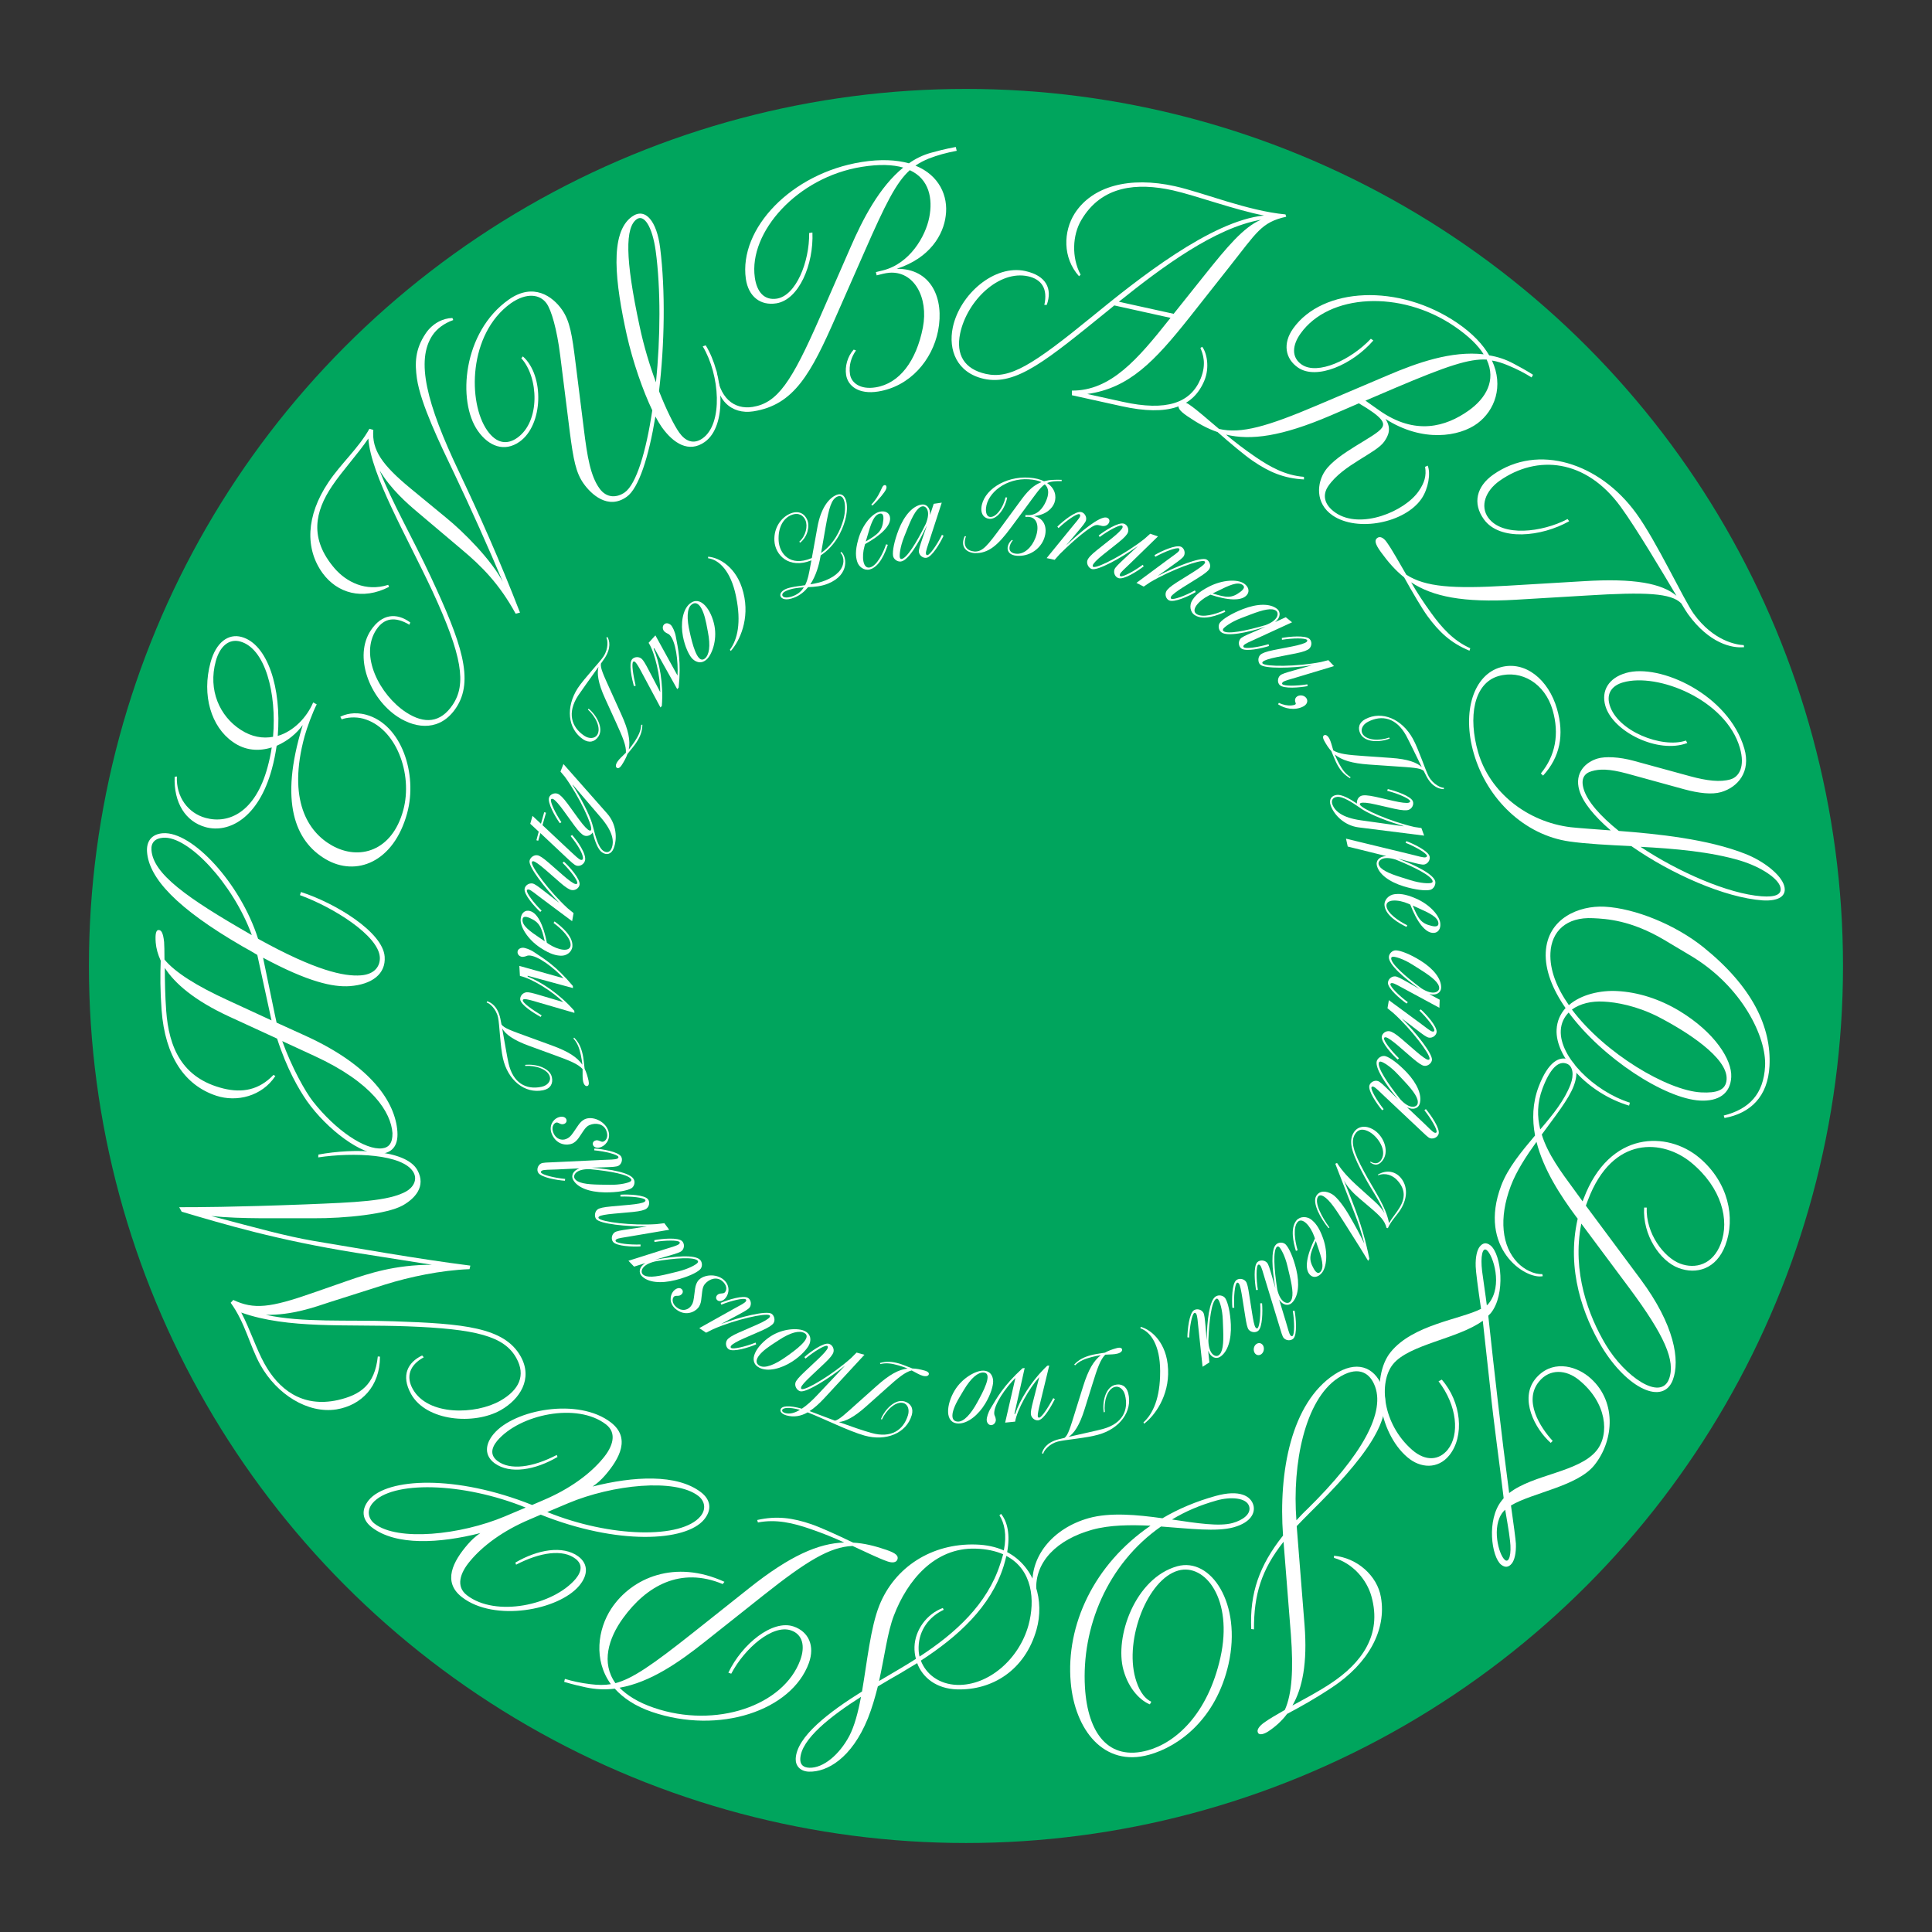 <?xml version="1.0" encoding="utf-8"?>
<!-- Generator: Adobe Illustrator 27.5.0, SVG Export Plug-In . SVG Version: 6.00 Build 0)  -->
<svg version="1.1" id="Layer_5" xmlns="http://www.w3.org/2000/svg" xmlns:xlink="http://www.w3.org/1999/xlink" x="0px" y="0px"
	 viewBox="0 0 2672.5 2672.5" style="enable-background:new 0 0 2672.5 2672.5;" xml:space="preserve">
<rect x="0" y="0" width="2672.5" height="2672.5" fill="#333333" stroke="none"/>
<style type="text/css">
	.st0{fill:#00A55D;}
	.st1{fill:#FFFFFF;}
</style>
<circle class="st0" cx="1336.2" cy="1336.2" r="1213.2"/>
<path class="st1" d="M1134.1,439.1l42.1-96.3c17.3-40,40.3-84.2,73.2-111c-14.2-4.1-32.9-4.9-57.2-1
	c-89.4,14.2-156.8,90.5-148.1,152.9c2.8,20.3,13.2,32.1,30.5,29.4c26.4-4.2,45.2-50.7,44.7-90.8l4.5-0.7c1.9,44.1-18.6,93-49.9,98
	c-21.8,3.5-38.6-9.1-42.2-33.9c-9.8-69.4,62.9-146.1,160.2-161.6c26.4-4.2,48.1-3,65.4,1.8c9.1-6.5,19.7-11.6,30.6-14.6
	c7.3-2,18.6-5.1,34.2-8l1.3,5.3c-14.8,2.8-26.1,5.9-38.8,10.8c-6.7,2.8-12.6,5.8-18.3,9.7c33,13.3,45.6,42.2,41.9,69.4
	c-3.1,25.9-21.6,58.4-67.8,73.3c47.7-0.4,66.1,41,57.2,86c-8,40.1-38.5,76.7-83,83.8c-26.4,4.2-41.7-7.3-44.2-23
	c-1.8-11.5,1.8-25.6,10.5-35l3.2,1.2c-6.2,8.6-10.3,20.2-8.3,33c1.9,12,14.4,21.4,35.4,18c33-5.2,56.3-36.4,65.4-82.7
	c8.1-41.9-12.5-78.7-46.7-75.8c-5.8,0.5-11.9,2.3-17.2,3.6l-1.1-4.5l9.8-2.4c37-9.3,58.9-47,64-73.2c5.2-25.8,0-53.2-26.9-65.4
	c-18.8,16.9-33.9,47.2-62.4,112.2l-39.4,89.5c-35,80-58.2,123-114.6,131.9c-30.1,4.8-55-16-51.2-57.6l0,0
	c3.1,39.3,24.6,55.5,50.2,51.5C1075.6,557.4,1095.1,528.1,1134.1,439.1L1134.1,439.1z"/>
<path class="st1" d="M1318,452.8c9.8-46.1,57.8-87.2,100.2-77.9c28.9,6.4,37.8,24.2,29.8,46.8l-3.4,0.1c5-22.4-3.7-35.4-22.4-39.6
	c-40.3-8.9-84.3,33.5-94,78.8c-6.3,30.2,6.1,49.6,35.4,56.2c33.4,7.4,64.1-11.5,147.6-79.7c62.1-50.8,163.9-132.1,237.3-139.4
	c-39.4-7.4-95.1-27.9-126.1-34.8c-49.3-10.9-98.5-6.9-126.7,41.2c-12.3,20.8-13.6,51.7-0.9,75.5l-2.2,2.1c-23-25.6-21.7-62.1-6-86.8
	c24.2-37.8,75.6-51.7,138.7-37.7c38.7,8.6,100.2,34.1,152.9,39l1,3.2c-34.6,7.7-40.6,21.4-79.2,70.1l-55.2,69.9
	c-47.4,59.6-82.6,97.1-140.8,105.2l48.9,10.8c61.1,13.5,94.1,1.6,108-32.1c8.4-20.8,2.9-34.4-0.4-42.4l2.5-1.6
	c6,7.7,10.9,28.1,2.8,47.2c-15.1,35.5-49,49.4-114.2,35l-68.9-15.2l0.1-6.4c53.8,0.4,91.4-43.9,134.6-98.4l1.8-2.2l-77.8-17.2
	l-7.8,6.4c-85.4,69.1-127.6,105.1-172.8,95.1C1323.7,515.6,1311.4,484.2,1318,452.8L1318,452.8z M1623.5,434.1l43.2-54.1
	c30.2-37.8,53.5-65.9,77.5-76c-63.6,11.1-136.8,65.5-196.5,113.4L1623.5,434.1z"/>
<path class="st1" d="M1645,559.6c11.7,8,24.8,20,41.2,33.7c30.5,7.2,66.9-3.3,136.7-33l96.2-40.9c41.4-17.7,88.7-34.4,133.2-29.3
	c-7.7-12.4-20.7-25.2-40.3-38.6c-74.8-51.1-173.9-45-212.9,9.8c-11.9,16.6-12.7,33.3,1.5,43c22.1,15.1,68.1-6.5,95.7-35.7l3.4,2.4
	c-28.8,33.4-78.5,55-104,37.6c-18.3-12.5-21.4-33.8-6.9-54.2c40.6-57.2,146.1-63,227.4-7.4c21,14.4,35,29.5,43.8,44.6
	c11.4,1.8,23,5.6,33.7,11.4c6.7,3.5,17,9.1,26.9,15.4l-2,3.7c-9.2-5.8-19.6-11.3-32.2-16.5c-7.8-3.3-14.9-5.6-22.6-6.9
	c16.6,35.6,3.7,69.3-20,86.9c-24.8,18.5-76,26.9-127.3-6.1c9.2,13.9,3.3,24-1.6,31.2c-11.3,16.5-57.3,32.1-77.6,61.8
	c-8,11.7-6.3,25.5,10.2,36.8c34.5,23.5,95.5-1.5,115.1-30.1c7.8-11.4,10.8-21,8.7-33.5l3.6-1.6c4.4,10.6,0.9,32-8.5,45.7
	c-22.8,33.4-88.5,46.7-123,23.2c-24.8-17-21.5-45.5-10.4-61.7c17.2-25.2,69.9-46.8,78.6-59.5c4.7-6.9,0.9-14.6-31.9-33.9l-39.4,17
	c-67.8,29-110,34.5-144.3,26.3c11.5,9.8,24.8,20,40.6,30.8c20,13.7,41.2,25.6,67.1,27.6l0.1,3.6c-27.9-1.4-48.2-10.2-70.9-25.7
	c-10.7-7.3-31-24.2-48.6-39.8c-14.4-4.8-27.9-12.5-41.7-21.9c-12.1-8.2-14.1-12.7-11.3-16.8C1634.2,554.7,1639.8,556,1645,559.6
	L1645,559.6z M2031.6,567.9c23.6-16.8,38.4-41.5,24.9-70.5c-24.3-1.4-55.1,8.9-126.3,39.1l-41.4,17.7l19.1,13.5
	C1957.7,602.8,2000.1,590.3,2031.6,567.9L2031.6,567.9z"/>
<path class="st1" d="M2343,849.2c27.2,37.5,59,42.8,69.1,43.2l0.5,2.8c-16.7,1.8-48.2-5.2-77.4-45.4c-2-2.7-5.3-8-9.6-15.2
	c-13.9-14.1-48.3-16-131.2-10.8l-97.4,5.8c-73.3,4.3-115.2-4.4-145-24.1c7.5,13.1,16.6,27.1,27.9,42.7
	c14.2,19.6,30.2,37.9,53.9,48.5l-1.1,3.4c-25.8-10.6-41.9-25.7-58.2-48c-7.6-10.5-20.8-32.9-32.2-53.5
	c-12.2-9.7-22.3-21.4-32.1-34.9c-8.6-11.8-9-16.7-5-19.6s8.9,0.2,12.6,5.3c8.3,11.5,16.6,27.1,27.5,45.6
	c26.3,17,64.4,19.7,140.1,15.2l104.4-6.2c71.5-4.5,109.1,3.2,129.2,20.1c-20.8-34.9-55.5-93.3-77.1-123
	c-48.4-66.5-115.6-72.3-167.3-36.2c-20.2,14.2-27.4,35.4-15.9,51.3c19.4,26.7,74.2,20.4,109.7,1.8l2.2,3
	c-38.4,21.7-96.1,27.6-117.9-2.5c-16.2-22.3-10.1-45.8,12.8-61.9c62.2-43.7,147.2-16.2,197.7,53.3
	C2291.2,748.1,2329.3,830.3,2343,849.2L2343,849.2z"/>
<path class="st1" d="M2220.7,976.5c-6.2-21.2,4.8-38.8,28.5-45.6c46.5-13.5,142,29.7,163.7,104.6c9.3,32.1-8.9,53.4-32.1,60.2
	c-12.8,3.7-30.8,1.6-51.1-3.9l-79.3-21.8c-25-6.7-37.9-6.4-48.7-3.2c-10.4,3-15.2,10.5-11.1,24.5c5,17.2,23.1,37.6,48.6,58.1
	c53.3,4.1,123.2,11.2,175.2,31.8c25.5,10,49.2,28.8,53.6,44c4.1,14-7.2,21.6-29.7,20.3c-52.8-3.8-126.7-36.7-181.7-75.1
	c-32.2-1.5-62.6-3.1-85.7-6.4c-62.1-8.9-113.8-58.3-132.2-121.6c-17-58.5,0.1-109.1,37.1-119.4c34.2-9.5,66.3,17.3,77.9,57.4
	c10.5,36.1,4.2,67-19.2,92.5l-3.1-3c20.3-24.6,25.8-54.8,16.3-87.7c-10.7-36.9-43.2-56.1-74.9-47c-34.5,10-42.2,57-28.1,105.5
	c16,55.3,67.9,96.3,128.2,103.6c12.1,1.3,31.6,2.6,55.2,4.4c-22.6-19.5-38.6-38.8-43.5-55.6c-7.1-24.4,9.1-39.1,25.5-43.9
	c10.4-3,29.3-2.4,50.1,3.3l77.9,21.3c23.1,6.3,41.5,8.4,55.6,4.3c12-3.5,20.5-17.7,13-43.7c-19.3-66.5-113.7-104.4-161.8-90.4
	c-14.8,4.3-23.1,14.9-18.4,31c10.6,36.5,72.8,60.6,105.6,49.4l1.9,3.4C2293.5,1043.2,2231.1,1012.2,2220.7,976.5L2220.7,976.5z
	 M2436.5,1239.8c20,1.6,29.2-2.8,26.1-13.2c-3.4-11.6-26.1-27.2-55.2-36.1c-40.5-12.2-90.9-16.7-138.1-19.1
	C2322.2,1206.5,2390.3,1236.2,2436.5,1239.8L2436.5,1239.8z"/>
<path class="st1" d="M2441.6,1474.7c2.1-39.6-31.5-110.3-103.2-152.9l-36.9-22c-45.8-27-79.2-28.8-97.9-29.7
	c-37.1-1.9-57.4,18.3-58.9,47.9c-1.2,23.8,8.8,48.5,25.5,72.4c17.1-15,44.1-20.7,66.6-19.5c29.2,1.5,58.8,11,86.3,27.5
	c49,29.7,73,67.7,71.7,91.5c-1.2,23.3-18.1,33.8-43.1,32.5c-48.4-2.5-134.9-58.4-181.8-121.8c-6.2,6.4-10.4,14.5-10.9,24.9
	c-1.9,36.3,45.4,83.8,95.6,99.8l-1.1,4.1c-57.6-17.2-102.2-67.6-100.3-105.1c0.6-12.1,5.3-21.9,12.4-29.9
	c-17.9-25.6-28.6-52.5-27.4-77.1c2.4-47.1,46-64.9,81.4-63.1c41.7,2.2,97.8,24.7,137.1,56.4c67.4,54.5,93.8,110.2,91,163.9
	c-2.2,42.5-26.4,65.5-62.2,72l-1.1-3.4C2419.7,1534.2,2439.6,1513.4,2441.6,1474.7L2441.6,1474.7z M2174.4,1396.5
	c45.7,60.9,132.5,112.2,178.8,114.6c21.3,1.1,34.4-2.8,35.2-18.2c1.6-30-55.9-66.4-94.6-86.4c-30.1-15.3-58.3-20.2-75.4-21
	C2201.3,1384.5,2185.7,1388.3,2174.4,1396.5L2174.4,1396.5z"/>
<path class="st1" d="M2324,1747.9c21.1,8,45.4,1.6,56.4-27.7c12.3-32.4,1.1-77.2-40.7-111.8c-38.7-32.1-108.9-39-143.1,51.6
	l-2.9,7.8l75.7,101.8c47,63.3,54.8,112.2,44.6,139.2c-13.4,35.5-63.1,12.3-98.3-45.7c-25.1-42.1-49.5-106.2-33.3-177.3l-2.4-3.1
	c-20.7-27.9-44.8-64.3-54.6-103.2c-14.1,19.6-27.8,40.4-35.6,61.1c-16.8,44.5-12.5,83.6,9.7,106.3c9,9.2,22.5,16.1,33.9,15.5
	l0.7,2.9c-24.2,5.1-90.2-38.6-57.5-125.3c9.3-24.6,28-46.9,46.8-69.3c-4.1-22.1-3.6-44.7,4.9-67.3c13.6-35.9,29.4-42.4,41.1-38
	c10.9,4.1,14.8,17.6,7.5,36.8c-7.1,18.7-25.6,41.6-44.2,67.2c8.4,27.3,27.1,52.2,43.9,75.1l12.6,17.3l1.5-3.9
	c35.6-94.1,115.8-93.6,160.1-56.3c39.9,33.8,50.3,82.8,35.8,121.1c-12.4,32.8-39.9,40.7-64.9,31.2c-25.4-9.6-49.7-45.6-47.4-83.5
	h3.6C2276.4,1706.3,2301.8,1739.5,2324,1747.9L2324,1747.9z M2133.8,1505.5c-7.7,20.3-7.6,39.1-3.2,56.8
	c17.4-20.2,33.6-40.4,41.9-62.2c5-13.3,3.4-25.5-5.2-28.7C2155.5,1466.8,2144,1478.5,2133.8,1505.5L2133.8,1505.5z M2221.3,1860.3
	c26.2,43.8,75.7,78.2,87.4,47.3c9.4-25-6.2-60.3-54.7-125.6l-66.6-89.4C2174.2,1759.5,2197.5,1820.5,2221.3,1860.3L2221.3,1860.3z"
	/>
<path class="st1" d="M2197.2,1904c39.3,31.7,36.4,87.8,8.1,122.9c-23.6,29.2-85.9,38-115.2,55.6c3.7,26,6.4,46.5,6.8,52.7
	c0.5,13.3-2,23.1-5.7,27.6c-4.2,5.2-9.1,6-14.7,1.6c-13.3-10.8-20.6-62.2,0.9-88.8l2.6-3.2c-5.7-48.1-13.8-103.9-18.6-151.8
	c-3-28.2-6.9-61.9-10.3-93.6c-34.1,25-101.9,32.5-124.2,60.1c-20.2,25-14.6,82.6,26.6,118.6c18.6,16.1,37.2,14.4,49.2-0.5
	c16.5-20.5,13.1-60.8-12.8-94.5l4.5-2.3c27,30.9,31.8,78.2,10.3,104.8c-15.5,19.2-39.9,18.2-58.2,2.3
	c-39.9-34.3-50.4-111-22.9-145.1c30.9-38.3,96.7-45.3,125.1-59.9c-4.2-28.6-7.3-52.1-7.4-58.6c-0.5-13.3,2-23.1,5.7-27.6
	c4.2-5.2,9.1-6,14.7-1.6c15.3,12.3,21.2,68.1,0.5,93.7l-3.5,3.6c4.1,38.7,9.2,83.6,13.5,120.8c4.6,40.2,10.2,85,15.4,124.5
	c33.4-26.1,96.7-28.7,121-58.9c18.1-22.4,14.3-66.2-24.7-97.7c-17.5-14.2-40.3-15.9-55.2,2.6c-21.5,26.6,1.7,63,19.1,81.9l-2.7,2.7
	c-21.9-19.3-43.6-60.9-21.3-88.5C2145.7,1880.7,2178,1888.6,2197.2,1904L2197.2,1904z M2050.2,1758.5c1.8,14.3,4.6,31.6,6.5,47.1
	c1.1-0.7,1.9-1.7,2.7-2.7c19.7-24.4,6-66.5-2.8-73.6C2050.7,1724.7,2047.7,1737.7,2050.2,1758.5L2050.2,1758.5z M2078.9,2091.7
	c-16,19.8-5.9,59.1,2.9,66.2c5.9,4.7,9.2-8.7,7-26.6c-1.6-14.7-4.6-29.5-6.7-42.9C2080.7,2089.5,2079.7,2090.8,2078.9,2091.7
	L2078.9,2091.7z"/>
<path class="st1" d="M1910.2,2209.3c8,45.3-17.1,91.4-67.5,124.8c-23.7,15.7-43.4,26.7-62.3,36.7c-7.4,9.9-16.3,17.8-26,24.2
	c-4.9,3.2-11.7,5.8-14,2.3c-2.8-4.2,1.7-9.6,7.7-14.1c7.4-5.4,17.6-11.2,29.2-17.9c9.9-22.1,12-56,8.4-103.7l-10.2-128.9
	c-30.8,38.9-41.1,73.3-40.9,121.2l-3.8-0.5c-2.3-49.6,11.3-88.1,44-129.3c-6.4-88.3,11.3-183.2,70.8-222.6
	c30.3-20.1,55-11.4,66.3,16.2c18.2,44-23.1,98.9-101.5,176.3c-6,6-11.4,11.5-16.7,17.1l10.9,137.4c4,51.4-2.8,86.5-16.8,110.7
	c16.9-9.2,36.2-19.4,53.2-30.7c42.1-27.9,71.1-66.6,56.1-120.2c-6.4-23.3-25.9-45.9-51.8-53.3v-3
	C1877.3,2155,1905.1,2179.6,1910.2,2209.3L1910.2,2209.3z M1850.7,1906.3c-45.6,30.2-63.4,118.1-57.4,196.7
	c4.7-5.1,9.6-10.4,15.2-15.6c74.9-73.6,109.9-134.9,92.1-173.1C1893.1,1897.7,1876.8,1889,1850.7,1906.3L1850.7,1906.3z"/>
<path class="st1" d="M1554.1,2310.3c-12.8-45.8,16.1-127.5,74.3-143.7c46.6-13,89.8,51.7,71,135.3c-17.3,76.3-68.8,114-109.8,125.4
	c-63.1,17.6-102.9-35-108.5-100.2c-6.9-79.1,32.1-163.2,110.4-216.6c-28.1-1.3-56.2-1.2-80.8,5.6c-47.8,13.3-79.6,43.8-77.2,83.9
	l-4.8,0c-6-46.4,28-86.2,77.4-100c29.3-8.2,66.7-4.7,101.9,0.2c21.9-13,46.4-23.3,73.3-30.8c33.8-9.4,49,0.2,52.5,12.7
	c2.8,10.1-2.9,23.8-27.4,30.6c-23.3,6.5-61,1.8-100.4-1.1c-74.4,51.9-110.1,139.8-105.2,222.5c3.9,63.9,32.8,102.2,87.1,87.1
	c38.6-10.8,82.7-49.9,100.3-128.4c17.9-80.4-21.2-130.6-58.2-120.3c-42.6,11.9-74.5,94.8-59.5,148.7c3.9,14.1,10.7,27.4,22.1,32.8
	l-2,3.6C1579,2353.2,1561.8,2338,1554.1,2310.3L1554.1,2310.3z M1683.2,2075.5c-22.9,6.4-43.4,15.1-62,26.4
	c34.4,5.2,65.6,9.9,83.7,4.9c14.9-4.1,25.9-12.8,23.1-22.9C1724.5,2071.3,1701.7,2070.3,1683.2,2075.5L1683.2,2075.5z"/>
<path class="st1" d="M1324,2336.9c-28.8-0.8-47.9-16.4-55.3-36.3l-23.8,14.3c-8.9,5.2-19.5,11.1-30.6,17.9
	c-3.8,14.9-8,29.8-13.8,44.3c-22.5,55.3-56.5,74.3-81.5,73.6c-12.1-0.4-18.6-8.1-18.3-17.6c0.9-30.9,47-65.4,91.7-93.3
	c7.1-41.1,11.8-88.6,24-119.1c21.2-52.8,72.2-86,133.2-84.2c15,0.4,27.9,3.3,39,8.2c4.4-22,0.7-38-6.1-48.6l2.2-2
	c8.9,10.7,12.9,28.8,8.5,52.9c39.9,21.2,51.4,68.7,40.7,106.8C1417.9,2310.9,1372,2338.3,1324,2336.9L1324,2336.9z M1107,2433.2
	c-0.2,8.3,4.7,11.8,12.6,12.1c19.2,0.6,41.4-18,55.2-43.9c7.1-13.6,12.2-32.6,16.2-54.2C1149.7,2373.5,1107.8,2405.7,1107,2433.2
	L1107,2433.2z M1270.7,2278.1c-0.1,4.6,0.2,9.2,1.3,13.4c49.8-32.4,93.6-72.4,111.5-127.8c1.8-5,2.8-9.5,4.2-13.7
	c-10.3-4.5-23.2-7.4-38.2-7.8c-56.7-1.7-94.4,44-112.9,92.3c-9,23.1-12.9,56.4-20.6,90.8l26.3-15.5c8.1-4.8,16.6-9.9,24.7-15.1
	c-1.5-5.5-2.2-10.9-2-16.8c0.7-22.9,16.8-45.4,39.2-53.6l1.2,2.5C1285.2,2236.4,1271.3,2254.8,1270.7,2278.1L1270.7,2278.1z
	 M1392.1,2152.3c-1,4.6-2.4,9.1-3.8,14.1c-17.9,56.7-63.4,97.5-114.5,130.7c7,18.6,25.3,32.9,50.4,33.6
	c42.6,1.2,85.4-35.1,98.5-82.7C1432.1,2213.6,1428.3,2171.3,1392.1,2152.3L1392.1,2152.3z"/>
<path class="st1" d="M861.8,2238.4c-20.2,27.9-30.5,61.9-10.5,89.9c23.3-6.1,50.4-24.6,107.9-70.2l76.4-60.7
	c57.7-46,96.9-62.5,132.1-63.7c-13.7-6.4-29.2-12.7-47.3-18.9c-22.9-7.9-46.5-13.7-72-8.8l-1-3.4c27.2-6.1,49.1-3,75.2,5.9
	c12.2,4.2,36.3,15.1,57.5,25.4c15.2,0.8,30.2,4.6,46,10c13.8,4.7,16.9,8.5,15.3,13.2s-7.4,4.9-13.4,2.9
	c-13.4-4.6-29.2-12.7-48.7-21.5c-31.3,1.2-63.7,21-123.1,68.1l-81.9,65c-34.5,27.4-74.7,55.6-117.3,63
	c10.5,10.6,25.7,20.3,47.4,27.7c85.7,29.4,179.6-2.8,202.6-66c7-19.2,3.3-35.5-12.8-41c-25.3-8.7-64,24.4-82.7,59.9l-4-1.4
	c19-39.8,61.1-73.9,90.3-63.9c20.9,7.2,29.6,26.9,21.1,50.5c-23.9,65.9-124.1,99.5-217.3,67.6c-23.3-8-39.7-19.4-51.2-32.1
	c-13.3,1.6-26.4,1.1-40-1.8c-7.4-1.6-18.8-4.2-30-7.6l1-4.1c10.4,3.1,21.9,5.7,35.4,7.3c10.2,1.3,19.4,1.4,28.2,0
	c-24.3-33.5-18.1-75.9,0.5-104.4c28.5-43.2,88.4-68.5,156.6-37.2l-2.4,3.1C941.4,2166.9,894.3,2193.5,861.8,2238.4L861.8,2238.4z"/>
<path class="st1" d="M974,2101.9c-25.5,30.9-120.4,35.5-226-6.7l-15.8,6.8c-36.1,15.3-64.4,36.1-82.2,57.7
	c-13.7,16.3-19.7,34.9-4.2,46.9c39.9,30.9,119.6,14,150.6-22.7c9-11,9-20.5-0.2-27.6c-17.5-13.6-48.8-9.3-82.3,8.1l-1-2.9
	c31-18.2,65.7-24.1,87-8.6c14.1,10.4,13.7,25.9,1.3,40.6c-28.4,33.9-117.3,50.6-162.2,15.8c-27.4-21.2-12.2-49.6,8-73
	c5.2-6,10.8-11.2,17.4-15.6c-56.5,14.3-116.7,17.8-150.1-8c-13.2-10.2-15.2-23.9-4.2-37.6c25.5-30.9,120.4-35.5,226,6.7l15.8-6.8
	c36.1-15.3,64.4-36.1,82.2-57.7c13.7-16.3,19.7-34.9,4.2-46.9c-39.9-30.9-119.6-14-150.6,22.7c-9,11-9,20.5,0.2,27.6
	c17.5,13.6,48.8,9.3,82.3-8.1l1,2.8c-31,18.2-65.7,24.1-87,8.7c-14.1-10.4-13.7-25.9-1.3-40.6c28.4-33.9,117.3-50.6,162.2-15.8
	c27.4,21.2,12.2,49.6-8,73c-5.2,6-10.8,11.2-17.4,15.6c56.5-14.3,116.7-17.8,150.1,8C983.1,2074.6,985.1,2088.3,974,2101.9
	L974,2101.9z M515.2,2079.5c-8.2,10-5.9,21.3,3,28.2c32,24.8,118.9,15.6,179.9-10l29.1-12.3C639.9,2050,541.2,2048,515.2,2079.5
	L515.2,2079.5z M966,2069.3c-32-24.8-118.9-15.6-179.9,10l-29.1,12.3c87.2,35.4,185.9,37.4,212,5.8
	C977.2,2087.6,974.9,2076.2,966,2069.3L966,2069.3z"/>
<path class="st1" d="M251.3,1676.1l-3.4-6.2c20.5,0.1,75.9-0.1,174.9-3.9c68.6-2.8,114.5-4.3,139-17.9c9.8-5.5,15.9-16,10.3-26.2
	c-14.2-25.6-83.4-28.2-131.9-20.9l0.2-3.9c49.3-9.2,120.9-7.4,136.9,21.4c12.8,23-4.1,40-20.5,49.1c-21.2,11.7-78.8,17.9-123.9,17.6
	c-46.5-0.4-98,1.4-140.6-3.1c64.2,16.9,101.1,27.4,141.8,34.5c57.8,9.5,141.5,24.6,216.5,34.1l-1.1,4.9
	c-39.7,1.5-82.9,10.7-116.6,21.2l-76.7,24.4c-21,6.9-51.5,18.1-88.5,17.6c51.5,11.1,111.1,6.6,176.7,8.9c96.4,3.3,153.4,8,176,48.9
	c17,30.7-1.2,58.9-27.7,74c-36.7,20.8-103,15.6-124.1-22.3c-14.4-25.9-4.3-43.9,15.3-53.3l2.3,2.5c-20.1,11.1-24.6,27-15.3,43.8
	c20.8,37.6,87.1,35.7,121.2,16.3c26.1-14.9,35.5-35,22.1-59.1c-16.8-30.3-55.7-40.2-150.8-43.8c-83.8-3.1-165.4,3.9-229.7-19.1
	c11.8,22.1,20.8,50.5,32.2,70.9c19,34.3,51.2,61.3,101.4,50.2c30.9-7.1,51.1-20.7,55.3-60.3l3,0.2c0.1,41.5-26.1,67.4-60.2,73
	c-39.5,6.2-82.5-20.6-105.4-61.8c-14.6-26.3-20.8-58.1-40.9-85.7l3.6-3.9c28.4,13.4,50.9,10.9,109.2-9.5l48.8-17
	c30-10.4,65.6-22.1,116.6-22.2l-105.1-16.6C383.4,1715.4,310.7,1693.7,251.3,1676.1L251.3,1676.1z"/>
<path class="st1" d="M335.2,1309c-90.9-52.7-129.1-94.3-131.8-130.5c-1.1-15,6.6-24.8,21.9-25.9c40.4-3,107.2,69.1,131.7,146
	c79.4,44,118.9,52.4,142.2,50.6c20-1.5,27-13.7,26.2-25.4c-2.2-29.6-63.2-68.2-110.5-85.6l1.4-4.3c47.6,15.3,113.3,55.3,115.8,89.4
	c1.8,24.1-17.7,38.5-48.1,40.8c-23.3,1.7-57.8-5.8-120.1-39.3l16.2,78.3l2.5,11.5l41.1,18.7c90.5,41.5,123.1,91.8,126,131.8
	c1.6,22.1-9.5,29.6-22.4,30.9c-26.2,2.8-74.9-33.4-102.9-73.2c-11.2-16.3-27.5-44-41.1-86.1l-66.7-30.7
	c-47.6-22-74.9-45.6-88.6-67.1c0,17.6,0.4,38.9,1.9,59.3c3.7,50.4,21.5,93.4,79.5,107.6c25.5,6.1,48.7,2.3,68.9-18.9l2.6,1.5
	c-18.4,28.1-53.4,36.6-81.7,27.3c-43.7-14.4-70.9-54.2-75.7-118.7c-2-27.1-1.9-49.2-1.2-68.1c-4-8.9-6.3-17.1-6.9-25
	c-0.9-11.7,0.4-17.2,3.7-17.4c3.8-0.3,6.5,3.3,7.9,16.6c0.3,4.2,0.5,12.9,0.5,24.2c14.7,17.8,44.5,36.5,87,56l61.1,28.2l-1.3-5.8
	l-18.4-84.8C349.6,1317.1,342.6,1313,335.2,1309L335.2,1309z M225.8,1158.8c-11.2,0.8-17.1,6.7-16.3,17.1
	c2.4,32.9,48.4,65.9,137.9,117.1c0.4,0,0.5,0.4,0.9,0.3C322.1,1222,260.3,1156.3,225.8,1158.8L225.8,1158.8z M542.9,1567.4
	c-2.1-28.7-27.3-69.6-107.9-106.7l-44.6-20.6c13.1,36.3,31.9,70.1,42.5,83.5c31.4,40,72.3,67.5,95.6,64.9
	C538.1,1587.4,543.1,1581.2,542.9,1567.4L542.9,1567.4z"/>
<path class="st1" d="M284.4,1131.4c32.2,8.8,68.8-8,85.7-70.1c2.4-8.9,4.5-18.2,5.8-27.4c-17.5,5.6-36.8,4.7-54.1-7.8
	c-29.4-20.6-43.1-64.1-30.5-110c7.5-27.4,24.4-40.1,42.9-35c36.2,9.9,55.4,71.3,50,136.9c22.1-6.5,40.3-25.8,49-46.3l4.9,2.6
	c-5.6,11-13.5,32.2-16.7,43.9c-24.1,88.2,4.5,132.7,37.9,151.4c37.1,20.9,82.9,8.4,98.5-48.8c13.7-50.3-9.9-114.3-55.4-126.7
	c-10.9-3-23.4-1.6-29.7,1l-2-3.6c6.5-3.4,19.3-7.3,35.8-2.8c49.1,13.4,71.4,82.2,56.7,136.2c-18.6,68.1-70.8,88.4-112.9,63.5
	s-64.1-78.9-32.1-183.5l0.5-2c-8.5,12-21.2,22.3-36,28.7c-1.6,10.8-3.7,21.5-6.7,32.4c-18.6,68.1-59.7,88.8-91.5,80.2
	c-28.2-7.7-44.3-34.2-42.9-69.7l3.1-0.4C243.4,1102.4,260.2,1124.8,284.4,1131.4L284.4,1131.4z M377.7,1019.2
	c5.2-60.4-10.8-122.3-45.4-131.8c-15.3-4.2-28.1,6.2-33.8,27.1c-11,40.3,5.5,76.4,34.6,95.1C348.2,1019.4,363.6,1021.9,377.7,1019.2
	L377.7,1019.2z"/>
<path class="st1" d="M550.2,991.6c-39.4-25.9-61.3-83.9-37.1-119.9c15.1-22.5,35.2-24.7,54.4-10.7l-1.2,3.2
	c-19.8-11.8-34.9-9.4-45.6,6.6c-24,35.7,4.6,90.5,40.8,114.4c25.9,16.9,48,14.6,64.7-10.3c19.1-28.4,13.5-67.3-27.9-156.9
	c-35.9-76.8-85.2-160.7-88.8-211.4c-13.7,20.5-35.8,44.3-50.2,65.8c-23.5,35-32.1,72.5,3.8,114.1c15.9,18.2,42.5,32.5,73.9,22.5
	l1.2,2.8c-36.9,19-71.7,8.7-91.9-18.9c-24.3-33.4-23.4-79,8-125.8c17.4-26,41.6-47,56.7-74l5.4,1.6c-2.3,28.1,12.6,48.7,51,80.5
	l49.2,40.5c25.1,20.3,63.4,59.1,78.9,89.1c-17.7-42.5-46.1-105.8-67-149.5c-19.9-41.5-46.7-96.7-51.8-131.8
	c-2.8-20.5-3-39.7,12.1-62.2c9.5-14.2,24.4-21.3,37-21.4l1.2,2.8c-13.2,4.7-22.8,12.3-28.7,21c-23.3,34.6-8.5,94.3,36.6,188.9
	c28.3,59.7,55.7,120.8,84.4,194.8l-6,1.5c-22.6-41.3-47.2-65.9-74.6-88.8l-60.6-51.2c-15.1-12.7-37.3-32.1-53-58.2
	c16.2,42.5,46.2,94.4,70.7,147c42.5,90.9,60.7,143.3,34.9,181.7C609.7,1010.8,577.1,1009.1,550.2,991.6L550.2,991.6z"/>
<path class="st1" d="M807.2,668.8c-10.6-15-14-33-18.9-70.4l-13.4-106.9c-4.5-36.1-12.2-62.3-18.7-71.6c-9.1-13-27.8-15.6-49.7-0.3
	c-58.9,42.5-59.6,137.3-32.5,175.9c13.2,18.8,28,19.6,41.4,10.2c32.4-22.8,29.6-84.1,5.7-110.1l2.2-2.6
	c29.8,26.5,28.4,94.8-4.7,118.1c-20.8,14.6-42.5,6.4-57.6-15.1c-28.8-41-20.8-136.9,42.8-181.6c34.1-24,60.7-4.4,73.6,14
	c11,15.7,14,35.1,18.7,73.1l11.4,91c4.9,40.4,9.5,65.8,21.5,82.8c10.3,14.7,25,13,35.2,5.8c16-11.3,29.6-56.5,38.1-113.5
	c-12.9-27.1-26.8-66.4-35.4-104.7c-15.5-70.7-24.6-140.9,7.5-163.4c18.4-13,34.2,6.6,38.8,43.6c7.4,59.1,6.1,133.5-1.6,198
	c10.4,26.4,20.8,47.1,28,57.3c8.2,11.6,19.5,16.9,32.2,8c28.7-20.2,24-87.8,0.3-127.3l4.1-1.4c24.5,39.9,30.3,111.3-1.4,133.7
	c-21.8,15.4-43.2,2.3-59.6-20.9c-2.6-3.8-5.7-8.8-8.6-14.4c-9.2,55.9-23,99.3-39.7,111.1C840.9,705.8,817.5,683.4,807.2,668.8
	L807.2,668.8z M907,347c-4.8-34.4-16.3-50.8-26.2-43.8c-16,11.3-16.3,53.8,3.9,147.8c5.9,28,14.1,54.9,22.7,77.9
	C913.6,467.4,914.1,399.2,907,347L907,347z"/>
<path class="st1" d="M1114.3,720c-2.9-7.2-9.9-11.6-19.8-7.5c-11,4.5-18.5,17.1-17.4,35.7c1.1,17.2,15.4,36.3,45.2,24l0.7-0.3
	l7.7-42.6c4.8-26.7,15.9-40.4,26.5-44.7c12.6-5.2,18,12.9,11.8,35.3c-4.3,15.4-14.2,35.6-33.8,48.4l-0.3,1.8
	c-2,11.7-6.1,26.2-14,38.2c7.4-1.2,14.9-2.9,21.4-5.6c15.1-6.2,23.9-15.3,24.4-26.2c0.2-4.4-1.3-9.1-4.1-11.8l1-1.3
	c7,4.9,13,31.1-17.9,43.8c-9.4,3.9-18.7,4.6-27.9,5c-4.8,6-10.8,11-18.5,14.2c-12.2,5-18.1,2-19.5-1.4c-1.5-3.6,1.3-7.8,7.8-10.5
	c6.1-2.5,15.9-3.6,26.1-5c4.1-8.2,5.7-18,7.4-27.4l1.3-7c-31.3,12.5-50.2-7.5-51.2-27.2c-0.9-17.9,9.3-32.2,22.3-37.6
	c11.4-4.7,19.7,0.4,23.2,8.9c3.6,8.6,0.6,23.2-9.9,31.5l-1.2-1.4C1115,741.1,1117.4,727.5,1114.3,720L1114.3,720z M1098.3,824
	c6.2-2.6,10.5-6.5,13.6-11.5c-8,0.5-16,1.3-23.9,4.6c-4.1,1.7-6.7,4.3-5.7,6.8C1083.7,827.4,1090.4,827.3,1098.3,824L1098.3,824z
	 M1166.5,719.4c4.8-16.9,2.6-36.9-7.9-32.6c-8.5,3.5-11.7,15.2-16.4,41.5l-6.4,36.6C1153.6,752.5,1162.4,733.8,1166.5,719.4
	L1166.5,719.4z"/>
<path class="st1" d="M1187.2,746.2c5.7-20.5,19-35.6,29.2-38.2c7.6-2,13.2,1.1,14.5,6.4c3.1,12.1-12.8,26.3-34.2,38.2l-0.8,2.7
	c-4.3,15.2-2.2,32.1,7.6,29.6c9.3-2.4,17.8-18.8,22.2-32l2.4,0.7c-3.5,10.7-11.3,30.5-25,34.1c-7.8,2-15.6-3.7-17.6-11.6
	C1184,770.8,1182.5,762.8,1187.2,746.2L1187.2,746.2z M1221.9,719.3c0.7-7.1-1.3-9.7-5.3-8.7c-7.9,2-11.9,13.7-17.1,32l-1.9,6.4
	C1214.7,738.9,1220.4,734.5,1221.9,719.3L1221.9,719.3z M1225.2,671.4c1.6,1.2,1.3,3.5,0.3,5.7c-1.8,3.9-9.3,13.5-18.7,22.2
	l-1.6-1.2c8.6-9.2,11.8-16.9,14.8-23.3C1221.5,671.3,1223.7,670.4,1225.2,671.4z"/>
<path class="st1" d="M1235.3,768.7c-0.9-6.5,1.6-20.1,7.8-36c7.8-19.8,19.6-33,31.9-34.8c6.4-0.9,12.2,4.3,11.5,14.4l0.2-0.5
	l4.9-14.9l11.1-1.6l-16.5,50.8c-3,9.1-5.8,16.8-5.4,19.6c0.2,1.6,0.9,2.3,2.1,2.2c3.6-0.5,13.2-14.1,20.1-28.1l2.2,1.3
	c-4.4,9.6-15.9,29.4-23.7,30.5c-4.7,0.7-9.7-3.1-10.4-8c-0.4-3.1,1.5-8.8,4.9-18.8l6.3-18.2c-11.4,24.4-25.8,48.7-36,50.1
	C1241.6,777.4,1236,773.7,1235.3,768.7L1235.3,768.7z M1247.2,773.2c7.2-1,20.6-22.5,33.4-48.5c7.5-18.3,0.1-24.9-4.4-24.3
	c-7.2,1-13.4,12.1-20.5,29.6l-5,12.5c-5.8,14.6-6.5,25.1-6.1,28.1C1245,772.7,1245.9,773.4,1247.2,773.2L1247.2,773.2z"/>
<path class="st1" d="M1446.8,693.5c3.9-8.8,5-17.6-1.6-23.5c-6.6,4.5-12.5,13.5-26.7,32.7l-20,27c-18.1,24.5-31.2,36-50,35.4l-0.6,0
	c-0.3,0-0.6,0-0.9-0.1c-12.3-1.5-18.4-10.5-12.6-23.1l1.9-0.2c-5,13.5,1.1,20.2,11.6,21.2c11.6,0.5,18.1-8.3,37.6-34.6l21.4-29.1
	c9.3-12.6,18.1-26.3,33.8-32.3c-4.2-2-10-3.4-17.7-3.9c-31-2-57.2,18.5-59.1,40.1c-0.6,7,1.7,11.8,5.8,12
	c8.7,0.6,18.3-13.6,21.2-27.1l2.3,0.2c-2.7,14.9-13.6,30.1-24.2,29.5c-7.6-0.5-12.2-6.4-11.5-15c2-24,32.2-44.2,65.9-42
	c8.6,0.6,15.5,2.3,20.8,5c3.8-1,7.9-1.8,12.3-1.9c2.6-0.1,6.6-0.3,12.1-0.1l0,1.9c-5.2-0.2-9.2,0-13.8,0.7c-2.5,0.4-4.5,1-6.4,1.9
	c10.8,7,13.5,18,10.2,27.2c-2.8,7.7-11.4,16.9-28.5,18.5c16.2,3.2,19.6,19.2,13.3,33.3c-5.7,12.8-19.7,22.7-36.5,21.6
	c-9.6-0.6-13.4-5.6-13.1-11c0.3-4,2.6-8.5,6.2-11l1,0.6c-2,2.5-4.3,6-4.6,10.5c-0.3,4.2,2.9,7.7,9.8,8.1
	c10.7,0.7,21.1-8.7,26.2-22.3c5.6-14.9,2.3-27-7.9-28.5c-2-0.4-4.2-0.3-6-0.1l-0.1-2.6l3.4,0.1
	C1434.9,713,1442.6,703.1,1446.8,693.5L1446.8,693.5z"/>
<path class="st1" d="M1465.9,766.5l-7,7.9l-11.1-2.4l33.9-41.6c6-7.5,11.8-13.6,12.4-16.4c0.3-1.5,0-2.5-1.2-2.8
	c-3.5-0.8-17.3,8.5-28.7,19.3l-1.6-2c7.5-7.5,25.2-21.9,32.9-20.2c4.6,1,7.9,6.3,6.8,11.2c-0.7,3.1-4.7,7.9-11.4,15.8l-16.2,19.2
	c20-19,46.4-40.6,55.7-38.6c3.1,0.7,4.8,3,4.1,5.9c-0.7,3.1-4.8,7.8-12.7,5.1c-4.1-1.3-7-0.8-11.4,1.9
	C1505.7,731.6,1490.1,742.5,1465.9,766.5L1465.9,766.5z"/>
<path class="st1" d="M1574,755.4c-23.1,16.5-55.9,34.5-63.9,31.7c-4.3-1.5-7.5-7.3-5.9-12c1-3,4.6-7.3,13.4-14.3l20.4-16.2
	c7.7-6.2,13.8-11.9,14.7-14.7c0.5-1.5,0.2-2.5-0.8-2.9c-3.4-1.2-18.1,6.5-30.7,15.8l-1.4-2.1c8.3-6.5,27.5-18.9,35-16.3
	c4.5,1.5,7.1,7.1,5.5,11.9c-1,3-4.6,7.3-13.4,14.3l-20.4,16.2c-9.8,7.7-14,12.6-14.8,14.9c-0.5,1.5,0,2.3,0.8,2.5
	c6,2,43.9-17.7,70.6-38.8l8-7.1l10.7,3.7l-38.4,37.4c-6.9,6.7-13.2,12.1-14.2,14.8c-0.5,1.5-0.2,2.5,0.8,2.9
	c3.4,1.2,18.1-6.5,30.7-15.8l1.4,2.1c-8.3,6.5-27.5,18.9-35,16.3c-4.5-1.5-7.1-7.1-5.5-11.9c1-3,5.6-7.3,13.1-14.4L1574,755.4
	L1574,755.4z"/>
<path class="st1" d="M1666.6,779c0.7-1.4,0.3-2.2-0.4-2.6c-5.6-2.8-45.9,11.6-75.2,29l-8.9,6l-10.1-5.1l43.1-31.9
	c7.7-5.8,14.8-10.2,16-12.8c0.7-1.4,0.6-2.4-0.4-3c-3.2-1.6-18.8,4-32.6,11.6l-1.1-2.3c9.1-5.4,29.8-15,36.9-11.5
	c4.2,2.1,6.1,8,3.8,12.5c-1.4,2.8-6.5,6.5-14.9,12.5l-21.5,15.4c25.1-13.2,60-26.7,67.6-22.9c4.1,2.1,6.5,8.2,4.2,12.7
	c-1.4,2.8-5.8,6.5-15.2,12.4l-21.8,13.6c-8.2,5.2-14.9,10.2-16.2,12.7c-0.7,1.4-0.6,2.4,0.4,3c3.2,1.6,18.8-4,32.6-11.6l1.1,2.3
	c-9.1,5.4-29.8,15-36.9,11.5c-4.2-2.1-6.1-8-3.8-12.5c1.4-2.8,5.5-6.7,14.8-12.6l21.8-13.6C1660.2,785.3,1665.5,781.2,1666.6,779
	L1666.6,779z"/>
<path class="st1" d="M1649.3,830.2c2.9-4.5,7.8-11,23.2-18.8c19-9.7,39.1-10.2,47.9-4.5c6.6,4.3,8.1,10.4,5.2,15
	c-6.8,10.5-28.1,8.5-51.2,0.7l-2.5,1.3c-14,7.1-25.1,20.1-16.6,25.6c8.1,5.2,25.9,0.4,38.5-5.4l1.1,2.2c-10.2,4.7-30.1,12.4-42,4.7
	C1646,846.7,1644.9,837.1,1649.3,830.2L1649.3,830.2z M1715.8,818.7c5.7-4.3,6.3-7.5,2.8-9.8c-6.8-4.5-18.1,0.5-35.2,9.1l-6,2.9
	C1696.5,826.8,1703.6,827.9,1715.8,818.7L1715.8,818.7z"/>
<path class="st1" d="M1687.6,861.2c4.2-5.1,15.8-12.5,31.8-18.7c19.9-7.7,37.5-8,47.2-0.2c5,4.1,5.1,11.9-2.8,18.2l0.5-0.2l14.3-6.5
	l8.7,7l-48.5,22.3c-8.8,4-16.3,7.1-18.1,9.3c-1,1.2-1.1,2.2-0.2,3c2.8,2.3,19.3,0.1,34.3-4.3l0.6,2.5c-10.1,3.3-32.4,8.3-38.5,3.3
	c-3.7-3-4.3-9.2-1.2-13.1c2-2.5,7.4-4.9,17.2-9.1l17.7-7.7c-25.6,8.2-53.3,14-61.3,7.5C1685.6,871.7,1684.5,865.1,1687.6,861.2
	L1687.6,861.2z M1692.4,873c5.7,4.6,30.6-0.2,58.2-8.3c18.5-6.9,18.4-16.8,14.8-19.7c-5.7-4.6-18-1.7-35.7,5.1l-12.6,4.8
	c-14.7,5.6-22.9,12.3-24.8,14.6C1691.3,871,1691.4,872.2,1692.4,873L1692.4,873z"/>
<path class="st1" d="M1814.4,920.4c-28.1,4-65.5,4.9-71.3-1.2c-3.2-3.3-3.3-9.9,0.3-13.4c2.3-2.2,7.5-4.4,18.5-6.6l25.6-5
	c9.7-1.9,17.7-4.3,19.8-6.2c1.1-1.1,1.4-2.1,0.6-2.9c-2.5-2.6-19.1-2.6-34.6-0.1l-0.2-2.5c10.4-2,33.2-4.1,38.6,1.6
	c3.3,3.4,3,9.6-0.6,13.1c-2.3,2.2-7.5,4.4-18.5,6.6l-25.6,5c-12.2,2.4-18.3,4.8-20,6.4c-1.1,1.1-1.1,2-0.5,2.6
	c4.4,4.6,47.1,4.5,80.6-2l10.4-2.6l7.8,8.2l-51.4,15.5c-9.2,2.8-17.3,4.7-19.4,6.7c-1.1,1.1-1.4,2.1-0.6,2.9
	c2.5,2.6,19.1,2.6,34.6,0.1l0.2,2.5c-10.4,2-33.2,4.1-38.6-1.6c-3.3-3.4-3-9.6,0.6-13.1c2.3-2.2,8.3-4,18.3-6.8L1814.4,920.4
	L1814.4,920.4z"/>
<path class="st1" d="M1786.6,975.8c4.4-0.4,6.6-1.4,5.6-3.5c-1.6-3.7-0.9-7.5,3.1-9.5c3.7-1.8,8.9-0.8,11.5,2.6
	c3.1,3.9,1.4,9.2-4.3,12c-11.9,5.9-25.8,2.8-34.6-3.2l1.2-2C1774.5,975,1780.8,976.3,1786.6,975.8L1786.6,975.8z"/>
<path class="st1" d="M1976.3,1074c6.3,11.4,17.4,16,21,15.7l-0.1,1.9c-5.8-0.1-15.8-2.5-23.9-17.5c-0.8-1.4-2.1-4.2-4-7.9
	c-4.6-4-15.7-4.5-42-6.3l-33.4-2.3c-24.1-1.7-37.8-6-47.5-13.9c1.6,3.7,3.2,7.7,5.6,12.1c4.3,7.8,8.6,14.6,16.2,19.2l-0.7,1.5
	c-8.3-4.8-13.2-10.6-18-19.4c-1.9-3.5-5-11-7.9-18.1c-3.6-3.9-6.7-8.6-9.7-14.1c-2.5-4.5-2-6.9-0.3-7.8c2-1.1,4.8,0.1,7.3,4.7
	c2.1,3.9,3.3,9.3,5.4,16.2c7.9,5,20.1,6.3,43.8,7.9l35.8,2.5c24.1,1.6,36.3,6.6,42.8,12.7c-7.3-14.9-18.2-37.4-21.6-43.6
	c-13.6-24.8-33.7-29-52.9-19c-7.5,3.9-10.5,11-7.6,16.3c5.4,9.8,24.1,10.2,37,5.4l0.8,1.4c-14,5.7-34,5.4-40.3-6.1
	c-4.4-8-2.4-16,6.5-20.7c23.1-12.2,50.9-0.1,65.8,27.1C1962.3,1036.1,1971.8,1065.7,1976.3,1074L1976.3,1074z"/>
<path class="st1" d="M1882.6,1110.7c-1.5,0.5-1.8,1.4-1.5,2.2c2.2,5.9,42,23.5,75.6,31.1l9.5,1.4l3.8,10.5l-90.7-11.4
	c-19-2.4-33.5-16.4-38.5-30.1c-3-8.4,0.9-14,8.5-14.8c6.6-0.7,16.5,4.4,27.8,12c-0.7-4.2,1.7-9.3,6-10.8c3-1.1,8.6-1,19.6,1.4
	l25.4,5.8c9.6,2.2,17.9,3.3,20.7,2.3c1.5-0.5,2.1-1.4,1.7-2.4c-1.2-3.4-16.4-10.1-31.6-14l0.8-2.4c10.3,2.4,32,9.6,34.7,17
	c1.6,4.4-1.1,10-5.8,11.7c-3,1.1-8.6,1-19.6-1.4l-25.4-5.8C1891.4,1110.1,1884.9,1109.9,1882.6,1110.7L1882.6,1110.7z M1843,1112.5
	c3.4,9.4,13.4,18.5,39.4,22.2l59.1,8.3l-0.2-0.4c-20.2-5.8-44.3-15.1-56.4-22.7l-0.2-0.2c-1.2-0.7-2.2-1.3-3-2
	c-13-9-24.7-16.1-31.9-15.4C1843.1,1102.9,1841.3,1107.7,1843,1112.5L1843,1112.5z"/>
<path class="st1" d="M1978.1,1231c-6.4,1.4-20.1,0-36.5-5c-20.4-6.3-34.4-17-37.1-29.1c-1.4-6.2,3.3-12.3,13.2-12.7l-0.1,0
	l-53.3-13.2l-2.4-10.9l90,21.8c9.3,2.3,17.2,4.7,20,4c1.5-0.3,2.2-1.1,2-2.2c-0.8-3.5-15.1-12.1-29.6-17.9l1.1-2.3
	c9.9,3.7,30.5,13.6,32.2,21.3c1,4.6-2.3,9.9-7.2,11c-3.1,0.7-8.8-0.8-19.2-3.5l-17.3-4.6c24.7,9.4,49.2,21.7,51.5,31.6
	C1986.3,1224.1,1983,1229.9,1978.1,1231L1978.1,1231z M1907,1195.4c1.6,7.1,13.1,12.5,31.1,18.1l12.8,4c15,4.7,25.6,4.6,28.5,3.9
	c2-0.4,2.6-1.5,2.3-2.7c-1.6-7.1-24.1-18.8-50.9-29.6C1912,1183.1,1906,1191,1907,1195.4L1907,1195.4z"/>
<path class="st1" d="M1929.2,1236.9c5.3-0.6,13.4-1,29.2,5.9c19.6,8.4,32.7,23.7,33.9,34.1c0.9,7.8-2.8,12.9-8.3,13.5
	c-12.4,1.4-24.4-16.2-33.2-39.1l-2.6-1.2c-14.4-6.3-31.5-6.5-30.3,3.5c1.1,9.5,16.2,20.2,28.7,26.3l-1,2.3
	c-10.1-4.9-28.7-15.3-30.4-29.4C1914.3,1244.8,1921,1237.9,1929.2,1236.9L1929.2,1236.9z M1980.4,1280.8c7,1.7,9.8,0,9.3-4.1
	c-0.9-8.1-11.9-13.6-29.4-21.3l-6.1-2.8C1961.9,1271.1,1965.5,1277.3,1980.4,1280.8L1980.4,1280.8z"/>
<path class="st1" d="M1930.9,1314.6c6.6,0.2,19.5,5.2,34.1,14.2c18.1,11.3,28.9,25.2,28.5,37.6c-0.2,6.4-6.4,11.2-16.2,8.7l0.4,0.3
	l13.8,7.5l-0.4,11.2l-47-25.4c-8.4-4.6-15.5-8.7-18.3-8.8c-1.6-0.1-2.5,0.5-2.5,1.6c-0.1,3.6,11.5,15.5,24.1,24.8l-1.7,1.9
	c-8.7-6.1-26.1-20.9-25.8-28.8c0.2-4.7,4.8-9,9.8-8.8c3.2,0.1,8.3,3,17.6,8.2l16.7,9.5c-21.9-15.6-43.2-34.1-42.8-44.4
	C1921.3,1319.3,1925.9,1314.4,1930.9,1314.6L1930.9,1314.6z M1924.4,1325.6c-0.3,7.3,18.5,24.3,41.7,41.5c16.7,10.7,24.5,4.6,24.7,0
	c0.3-7.3-9.5-15.4-25.5-25.5l-11.4-7.2c-13.3-8.4-23.6-10.9-26.6-11C1925.3,1323.5,1924.4,1324.3,1924.4,1325.6L1924.4,1325.6z"/>
<path class="st1" d="M1975.1,1465.9c1.6,0.3,2.2-0.3,2.4-1.2c1-6.2-24.7-40.4-49.9-63.2l-8.3-6.8l1.9-11.2l43.2,31.8
	c7.8,5.7,14.1,11.1,17,11.6c1.6,0.3,2.5-0.2,2.7-1.3c0.6-3.5-9.4-16.8-20.7-27.7l1.9-1.7c7.8,7.1,23.2,24.1,21.9,31.8
	c-0.8,4.7-5.9,8.2-10.8,7.3c-3.1-0.5-8.2-4.3-16.4-10.6l-21-16c20.1,20.1,43.2,49.5,41.8,57.8c-0.8,4.5-5.9,8.6-10.9,7.8
	c-3.1-0.5-8-3.7-16.4-10.9l-19.4-16.8c-7.4-6.3-14.1-11.2-16.9-11.7c-1.6-0.3-2.5,0.2-2.7,1.3c-0.6,3.5,9.4,16.8,20.7,27.7l-1.9,1.7
	c-7.8-7.1-23.2-24.1-21.9-31.8c0.8-4.7,5.9-8.2,10.8-7.3c3.1,0.5,8,3.2,16.4,10.4l19.4,16.8
	C1967.3,1461.7,1972.7,1465.5,1975.1,1465.9L1975.1,1465.9z"/>
<path class="st1" d="M1916.6,1461c6.3,1.9,17.5,10,29.3,22.4c14.6,15.5,21.5,31.7,17.9,43.6c-1.8,6-8.9,9.1-17.7,4.5l0.1,0
	l22.9,21.7c7.2,6.8,12.6,12.8,15.3,13.6c1.5,0.5,2.5,0.2,2.8-0.9c1-3.4-7.2-17.9-16.9-30.2l2.1-1.5c6.8,8.1,19.9,26.9,17.6,34.4
	c-1.4,4.5-6.9,7.3-11.7,5.9c-3-0.9-7.1-5.3-14.9-12.6l-48.1-45.3c-7-6.6-12.7-12.5-15.4-13.4c-1.5-0.5-2.5-0.2-2.8,0.9
	c-1,3.4,7.2,17.9,16.9,30.2l-2.1,1.5c-6.8-8.1-19.9-26.8-17.6-34.4c1.4-4.5,6.9-7.5,11.7-6c3,0.9,7.3,5.1,14.9,12.5l12.8,12.6
	c-16.9-20.4-32.1-43.2-29.2-52.9C1906,1463.1,1911.7,1459.6,1916.6,1461L1916.6,1461z M1907.4,1469.9c-2.1,7,11.7,28.3,29.7,50.8
	c13.4,14.6,22.5,10.7,23.8,6.3c2.1-7-5.2-17.3-18.1-31.1l-9.2-9.8c-10.7-11.5-20-16.6-22.9-17.4
	C1908.9,1468.1,1907.8,1468.7,1907.4,1469.9z"/>
<path class="st1" d="M1894.2,1741.3l-1.7,2.8c-3.6-6.1-13.4-22.1-31.7-50.8c-12.7-19.9-21.1-33.2-30-38.5c-3-1.8-6.2-1.9-7.8,0.8
	c-5.1,8.6,5.9,28.5,16,42.5l-1.3,0.7c-10.9-13.1-22.8-34.7-17-44.4c4.6-7.8,13.6-7.4,22-2.5c6.8,4,16.9,17.5,24.5,30.9
	c7,12.1,13.7,24.1,20,37.4c-4.7-18.3-8.3-28.4-12.8-40.1c-7.2-18.8-17.6-45.6-27.3-70.3l2.4-1.1c7.3,11.5,17.4,22,26.4,30.2
	l20.5,18.5c5.6,5,13,11,18.8,20.8c-6-16.1-17.2-31.1-27.3-49.7c-15.7-29.2-23.8-47.5-15.7-61.3c6.1-10.4,17.7-10.4,27-5
	c14.1,8,22.3,28.2,14.7,41c-5.2,8.8-11.9,9.8-18.5,4.7l0.3-1.1c6.8,4,12,2.6,15.3-3.1c7.5-12.7-4.8-31-16.4-37.8
	c-8.9-5.1-15.9-4.3-20.3,3c-6.1,10.2-2.8,23.2,12.7,52c13.6,25.4,30.1,47.9,34.4,70.9c4.3-7.3,10.8-14.8,14.8-21.6
	c6.9-11.6,9.1-24.6-4-38.2c-5.8-5.9-15.2-10.3-25.8-6.3l-0.4-0.9c12.3-7.2,24.4-4.4,31.9,4.7c9,11,9.5,26.7,0.2,42.4
	c-5.3,8.9-13.6,16.2-18.3,27l-1.8-0.4c-2.8-10.2-8-15.7-23.1-28.5l-13.5-11.5c-8-6.7-16.9-15.3-22.3-25.6l10.4,26.3
	C1883.5,1694.7,1889.7,1718.8,1894.2,1741.3L1894.2,1741.3z"/>
<path class="st1" d="M1814.6,1687.6c4,3.4,9.9,9.2,15.6,25.4c7.1,20.1,4.9,40.1-1.9,48c-5.1,6-11.4,6.7-15.5,3.1
	c-9.5-8.1-4.7-28.9,6.1-50.9l-0.9-2.7c-5.2-14.8-16.7-27.5-23.2-19.9c-6.2,7.3-3.8,25.6,0.2,38.9l-2.4,0.8
	c-3.3-10.7-8.3-31.5,0.9-42.3C1798.7,1682.1,1808.4,1682.3,1814.6,1687.6L1814.6,1687.6z M1817.3,1755c3.5,6.2,6.7,7.2,9.4,4.1
	c5.3-6.2,1.9-18-4.4-36.1l-2.1-6.3C1811.8,1734.9,1809.7,1741.8,1817.3,1755z"/>
<path class="st1" d="M1778.6,1721.6c4.5,4.8,10.3,17.3,14.4,34c5,20.7,3,38.2-6.1,46.8c-4.6,4.3-12.3,3.5-17.6-4.8l0.1,0.1l9.2,30.2
	c2.9,9.5,4.6,17.4,6.6,19.4c1.1,1.2,2.1,1.4,2.9,0.6c2.6-2.5,2.7-19.1,0.2-34.6l2.5-0.2c1.9,10.4,3.9,33.2-1.8,38.6
	c-3.4,3.2-9.6,3-13.1-0.7c-2.2-2.3-3.5-8.1-6.7-18.3l-19.3-63.2c-2.8-9.2-4.8-17.2-6.8-19.2c-1.1-1.2-2.1-1.4-2.9-0.6
	c-2.6,2.5-2.7,19.1-0.2,34.6l-2.5,0.2c-1.9-10.4-3.9-33.2,1.8-38.6c3.4-3.2,9.7-3.1,13.2,0.6c2.2,2.3,3.8,8,6.8,18.2l4.9,17.3
	c-4.6-26.1-6.5-53.4,0.9-60.4C1768.4,1718.1,1775.1,1717.9,1778.6,1721.6L1778.6,1721.6z M1766.2,1724.8c-5.3,5-3.9,30.3,0.6,58.8
	c4.4,19.3,14.2,20.5,17.6,17.3c5.3-5,4-17.6-0.3-36l-3.1-13.1c-3.6-15.3-9.2-24.3-11.2-26.5
	C1768.4,1723.9,1767.2,1723.9,1766.2,1724.8L1766.2,1724.8z"/>
<path class="st1" d="M1728.1,1791.6l3.9,24.8c1.5,9.4,3,17.6,4.8,19.9c1,1.2,1.9,1.6,2.8,0.9c2.8-2.2,4.5-18.8,3.6-34.4h2.6
	c0.9,10.6,0.7,33.4-5.5,38.2c-3.7,2.9-10,2.1-13.1-1.8c-1.9-2.5-3.1-8.2-4.8-19l-3.9-24.8c-1.5-9.4-3-17.6-4.8-19.9
	c-1-1.2-1.9-1.6-2.8-0.9c-2.8,2.2-4.5,18.8-3.6,34.4h-2.6c-0.9-10.6-0.7-33.4,5.5-38.2c3.7-2.9,10-2.1,13.1,1.8
	C1725.3,1775.1,1726.5,1780.9,1728.1,1791.6z M1744.9,1873.1c-3.4,2.6-7.7,1.6-9.6-2.1c-2-3.9-1-9,2.3-11.6c3.5-2.7,7.8-1.7,9.8,2.2
	C1749.2,1865.3,1748.3,1870.4,1744.9,1873.1L1744.9,1873.1z"/>
<path class="st1" d="M1695,1796c3.5,5.6,6.8,19,7.6,36.1c0.9,21.3-4.4,38.1-14.9,44.8c-5.4,3.4-12.9,1.1-16.4-8.4v0.5l1.6,15.6
	l-9.4,6l-5.7-53.1c-1-9.6-1.5-17.7-3.1-20.1c-0.8-1.3-1.8-1.8-2.8-1.1c-3,1.9-6.3,18.2-6.9,33.9l-2.5-0.3
	c0.1-10.6,2.5-33.3,9.1-37.5c4-2.5,10.1-1.2,12.8,3.1c1.7,2.7,2.2,8.6,3.2,19.2l1.6,19.2c0.4-26.9,3.7-55,12.4-60.5
	C1685.7,1790.7,1692.3,1791.8,1695,1796L1695,1796z M1682.2,1796.7c-6.2,3.9-9.6,29-10.7,57.9c0.7,19.8,10.1,22.8,13.9,20.4
	c6.2-3.9,7.3-16.5,6.6-35.4l-0.5-13.4c-0.6-15.7-4.3-25.6-6-28.1C1684.5,1796.3,1683.3,1796.1,1682.2,1796.7L1682.2,1796.7z"/>
<path class="st1" d="M1582.6,1969.4l-0.9-1.8c13.3-12,23.2-33.9,23.1-70.3v-1.1c-0.1-35.1-12.9-53.8-27.3-58.8l0.4-2
	c14.8,3.9,36.2,22.3,37.8,57.7l0.1,1.2C1617.4,1930.9,1597.4,1958.3,1582.6,1969.4L1582.6,1969.4z"/>
<path class="st1" d="M1463.2,1994.1c-12.6,3.4-19.6,13.2-20.1,16.8l-1.8-0.6c1.4-5.6,6.1-14.7,22.5-19.2c1.5-0.4,4.6-1.1,8.7-2.1
	c5-3.6,8-14.2,15.8-39.4l10-32c7.2-23.1,14.6-35.3,24.5-43c-4,0.6-8.2,1.4-13.1,2.7c-8.6,2.3-16.2,5-22.5,11.3l-1.3-1
	c6.6-7,13.4-10.3,23.1-13c3.9-1.1,11.8-2.3,19.4-3.5c4.6-2.6,9.9-4.5,16-6.2c5-1.4,7.2-0.3,7.7,1.5c0.6,2.2-1.3,4.7-6.2,6
	c-4.3,1.2-9.8,1.1-17,1.5c-6.7,6.6-10.8,18.1-17.8,40.8l-10.7,34.3c-7.1,23-14.8,33.8-22.3,38.6c16.2-3.7,40.6-9,47.4-10.9
	c27.2-7.4,36-26,30.7-47c-2.1-8.2-8.2-12.8-14.1-11.2c-10.8,2.9-15.5,21-13.8,34.7l-1.5,0.4c-2.3-15,2.7-34.3,15.2-37.8
	c8.8-2.4,16.1,1.4,18.6,11.1c6.5,25.3-11.7,49.6-41.6,57.7C1503.4,1989.2,1472.4,1991.6,1463.2,1994.1L1463.2,1994.1z"/>
<path class="st1" d="M1437.6,1904.9c-14,15.5-30.6,44.9-33.4,61.6l-13.8,1.4l14.2-61.8c-13.6,13.6-30.1,37.2-29.3,49.5
	c0.1,2.7,1.8,3.7,2.2,8c0.3,3.1-1.9,7.2-5.9,7.7c-4,0.4-6.4-3.1-6.7-6.7c-0.3-3.4,2.1-11,5.4-16.4c9-14.9,17.3-30.9,44.1-55.5l3-0.3
	l-14.2,63.5l1.1-0.1c6.3-18.8,21.8-45.1,44.3-66.6l2.8-0.3l-12.3,50.8c-2.4,9.5-3.8,16.2-3.6,19.1c0.2,1.6,0.8,2.4,2,2.2
	c3.6-0.4,11.9-13.3,19.5-27l2.2,1.4c-4.8,9.4-15.3,28.5-23.1,29.3c-4.7,0.5-9.6-3.5-10.1-8.5c-0.3-3.1,0.5-7.8,3.2-18.3
	L1437.6,1904.9L1437.6,1904.9z"/>
<path class="st1" d="M1373.8,1911.2c-0.1,6-3.3,17.7-10.9,30.3c-9.2,15.4-24,27.8-37.1,27.6c-19.6-0.4-16.8-26.5-5.3-45.6
	c10.6-17.7,29.6-27.7,39.6-27.5C1370.8,1896.2,1373.9,1904.7,1373.8,1911.2L1373.8,1911.2z M1332.9,1923.3l-6,10.1
	c-12.7,21.5-11.9,32.8-1.8,33.1c8.2,0.2,17.9-10.3,27-27.1l2.4-4.4c10.5-19.3,16.9-36.2,5.8-36.4
	C1353,1898.3,1343.5,1905.4,1332.9,1923.3L1332.9,1923.3z"/>
<path class="st1" d="M1155,1965.2c6.1-1.4,14.2-9.2,32.4-25.5l25-22.3c18-16.1,30.6-22.9,43.1-24.3c-3.8-1.5-7.8-3.1-12.6-4.4
	c-8.6-2.4-16.4-4-25.1-1.8l-0.6-1.5c9.2-2.6,16.8-2,26.4,0.7c3.9,1.1,11.4,4.1,18.5,6.9c5.3,0.1,10.8,1.2,16.9,2.9
	c5,1.4,6.3,3.4,5.8,5.2c-0.6,2.2-3.5,3.3-8.4,2c-4.3-1.2-9-4.1-15.3-7.4c-9.1,2.2-18.6,10-36.2,25.9l-26.8,23.9
	c-17.1,15.3-28.9,20.8-37.7,21.6c16.6,6,33.2,11.8,45.1,15.1c27.2,7.6,44.2-3.9,50.5-24.6c2.4-8.1-0.5-15.2-6.3-16.8
	c-10.8-3-24.1,10.1-29.7,22.7l-1.5-0.4c5.7-14,19.9-28.1,32.4-24.6c8.8,2.5,13.1,9.5,10.3,19.1c-7.4,25-35.5,36.5-65.3,28.2
	c-21.3-5.9-56.3-23.3-77.2-31.5l-1.5-0.6c-9.5,5.4-19.1,7-29.3,4.2c-5.9-1.7-9.1-4.9-8.2-8.1c1.5-5.2,11.7-6.1,29.5-1.2
	c6.9-4.5,14.2-11.2,21.6-19.1l38.1-40.4c-22.1,17.8-53.8,37.7-62,35.4c-4.4-1.2-7.9-6.8-6.6-11.7c0.8-3,4.5-7.5,12.6-15.1l18.7-17.6
	c7.1-6.7,12.7-12.8,13.4-15.6c0.4-1.5,0.1-2.5-1-2.8c-3.4-1-17.7,7.6-29.8,17.6l-1.5-2.1c7.9-7,26.4-20.5,34-18.3
	c4.6,1.3,7.5,6.7,6.2,11.5c-0.8,3-4.1,7.7-12.1,15.2l-18.7,17.6c-8.9,8.4-13.3,13.4-13.9,15.8c-0.4,1.5,0.1,2.3,0.9,2.5
	c6.1,1.7,42.8-20.2,68.2-42.9l7.6-7.6l10.9,3l-56.2,60.8c-6.8,7.2-13.3,13.1-19.8,17.2c0.4,0.1,0.7,0.2,1,0.3L1155,1965.2
	L1155,1965.2z M1082,1950.5c-0.4,1.5,0.6,3.2,4.2,4.2c6.2,1.7,13.1-0.1,20.3-4.5C1091.4,1946,1082.8,1947.3,1082,1950.5L1082,1950.5
	z"/>
<path class="st1" d="M1118.9,1860.9c-2.8,5.3-10.7,14.5-23,22.5c-15.1,9.8-33.8,14.6-45.4,8.6c-17.5-9-3.5-31.1,15.2-43.3
	c17.2-11.3,38.7-12,47.7-7.4C1122.8,1846.2,1121.9,1855.2,1118.9,1860.9L1118.9,1860.9z M1076.9,1854l-9.8,6.4
	c-20.8,13.8-25.1,24.3-16,29c7.3,3.7,20.6-1.5,36.1-12.5l4.1-2.9c17.8-12.7,31-25.2,21.2-30.2
	C1105.8,1840.3,1094.2,1842.6,1076.9,1854L1076.9,1854z"/>
<path class="st1" d="M997.4,1831.5c26.5-10,62.9-18.9,69.9-14.2c3.8,2.6,5.4,9,2.6,13.1c-1.8,2.6-6.4,5.9-16.7,10.4l-23.9,10.4
	c-9,3.9-16.4,8-18,10.4c-0.9,1.3-0.9,2.3,0.1,3c3,2,19.2-1.6,33.8-7.4l0.8,2.4c-9.7,4.2-31.5,11.2-38,6.8c-3.9-2.6-5-8.7-2.2-12.9
	c1.8-2.6,6.4-5.9,16.7-10.4l23.9-10.4c11.4-4.9,16.8-8.6,18.2-10.6c0.9-1.3,0.6-2.2-0.1-2.7c-5.2-3.5-47,5.7-78.2,19.3l-9.6,4.8
	l-9.4-6.3l46.8-26.2c8.4-4.7,15.9-8.3,17.5-10.7c0.9-1.3,0.9-2.3-0.1-3c-3-2-19.2,1.6-33.8,7.4l-0.8-2.4c9.7-4.2,31.5-11.2,38-6.8
	c3.9,2.6,5,8.7,2.2,12.9c-1.8,2.6-7.3,5.7-16.4,10.6L997.4,1831.5L997.4,1831.5z"/>
<path class="st1" d="M1000.9,1770.1c9,7.6,8.2,18.9,2.6,25.6c-3.7,4.4-8.6,5.1-11.2,2.9c-2.4-2-2-4.9-0.6-6.7
	c3.6-4.3,8.6-1.3,11.1-4.3c3.1-3.7,2.7-10.1-3.8-15.6c-7.1-6-17.4-3.6-24,4.2c-1.9,2.3-3.1,5.4-3.7,10.6l-1.4,11.9
	c-0.6,4.7-2.4,8.4-4.3,10.6c-5.3,6.2-18.5,11.9-31.2,1.2c-9.3-7.9-7.6-18.8-3.1-24.2c3.7-4.4,8.6-5.7,11.4-3.3
	c2.3,1.9,2.4,5,0.3,7.2c-3.9,4.2-8.5,0.7-11,3.7c-2.4,2.8-2.6,9.1,3.7,14.3c7.1,6,15.2,4.2,19.4-0.7c2.5-3,3.8-5.4,4.7-12l1.7-12.9
	c0.7-5,2.4-8.8,4.4-11.3C973.3,1762.8,990.7,1761.5,1000.9,1770.1L1000.9,1770.1z"/>
<path class="st1" d="M968.3,1756.1c-4.8,4.6-17.2,10.4-33.9,14.6c-20.7,5.2-38.2,3.3-46.8-5.7c-4.5-4.7-3.6-12.4,5-17.7l-0.5,0.1
	l-15,4.7l-7.8-8.1l50.9-16.1c9.2-2.9,17-5,19.1-7c1.1-1.1,1.4-2.1,0.6-2.9c-2.5-2.6-19.1-2.5-34.6,0l-0.2-2.5
	c10.4-2,33.1-4.2,38.6,1.5c3.3,3.4,3.2,9.7-0.5,13.2c-2.3,2.2-8,3.9-18.2,6.9l-18.5,5.4c26.5-4.9,54.6-7.3,61.8,0.1
	C971.7,1745.9,972,1752.6,968.3,1756.1L968.3,1756.1z M965,1743.8c-5.1-5.3-30.3-3.7-58.8,1.1c-19.3,4.6-20.4,14.4-17.2,17.7
	c5.1,5.3,17.7,3.9,36-0.6l13-3.2c15.3-3.8,24.2-9.3,26.4-11.4C965.9,1745.9,965.9,1744.7,965,1743.8z"/>
<path class="st1" d="M828.9,1682.6c-1.3,0.9-1.3,1.9-0.8,2.6c3.8,5.1,46.2,10.4,80.2,8.1l10.7-1.3l6.7,9.1l-52.9,9
	c-9.5,1.7-17.8,2.5-20.1,4.2c-1.3,0.9-1.6,1.9-0.9,2.8c2.1,2.9,18.6,4.9,34.3,4.4l-0.1,2.6c-10.6,0.7-33.4-0.1-38.1-6.4
	c-2.8-3.8-1.8-9.9,2.2-12.9c2.5-1.9,8.7-2.9,19-4.4l26.1-4c-28.4,0.5-65.6-3.4-70.6-10.2c-2.7-3.7-2-10.2,2-13.2
	c2.5-1.9,8.2-3.2,19.2-4.2l25.6-2.3c9.7-0.9,17.9-2.3,20.2-4.1c1.3-0.9,1.6-1.9,0.9-2.8c-2.1-2.9-18.6-4.9-34.3-4.4l0.1-2.6
	c10.6-0.7,33.4,0.1,38.1,6.4c2.8,3.8,1.8,9.9-2.2,12.9c-2.5,1.9-7.9,3.5-18.9,4.6l-25.6,2.3C837.5,1679.9,830.9,1681.2,828.9,1682.6
	L828.9,1682.6z"/>
<path class="st1" d="M873.1,1643.9c-5.8,3.2-19.3,5.7-36.5,5.5c-21.3-0.3-37.8-6.5-43.8-17.4c-3.1-5.5-0.4-12.8,9-15.9l-0.1,0.1
	l-31.5,1.5c-9.9,0.4-18,0.2-20.5,1.6c-1.4,0.8-1.8,1.7-1.3,2.7c1.7,3.1,17.8,7.3,33.4,8.8l-0.4,2.5c-10.6-0.7-33.1-4.4-37-11.3
	c-2.3-4.1-0.5-10.1,3.9-12.5c2.8-1.5,8.7-1.4,19.4-1.9l66-3.1c9.6-0.4,17.8-0.4,20.3-1.8c1.4-0.8,1.8-1.7,1.3-2.7
	c-1.7-3.1-17.8-7.3-33.4-8.8l0.4-2.5c10.6,0.7,33.1,4.4,37,11.3c2.3,4.1,0.6,10.2-3.8,12.6c-2.8,1.5-8.7,1.7-19.3,2.1l-18,0.5
	c26.4,2,53.4,6.9,58.3,15.8C879,1634.9,877.5,1641.5,873.1,1643.9L873.1,1643.9z M873.1,1631.2c-3.6-6.4-28.4-11.2-57.2-13.9
	c-19.8-0.5-23.4,8.7-21.1,12.8c3.6,6.4,16.1,8.3,35,8.6l13.4,0.2c15.7,0.3,25.8-2.9,28.4-4.3
	C873.4,1633.5,873.7,1632.3,873.1,1631.2L873.1,1631.2z"/>
<path class="st1" d="M840.9,1562.6c4.6,10.8-1.2,20.6-9.2,24c-5.3,2.2-10,0.7-11.3-2.5c-1.2-2.9,0.4-5.3,2.5-6.2
	c5.1-2.2,8.3,2.7,11.9,1.2c4.5-1.9,7-7.8,3.7-15.6c-3.7-8.6-13.9-11.1-23.3-7.1c-2.8,1.2-5.2,3.5-8.1,7.8l-6.7,10
	c-2.7,3.9-6,6.4-8.6,7.6c-7.5,3.2-21.9,2.3-28.4-13c-4.8-11.2,1.7-20.2,8.2-22.9c5.3-2.2,10.2-1.2,11.7,2.2c1.2,2.8-0.1,5.5-3,6.6
	c-5.4,2-7.9-3.2-11.5-1.7c-3.4,1.5-6.4,6.9-3.2,14.4c3.7,8.6,11.7,10.6,17.6,8.1c3.6-1.5,5.8-3.1,9.6-8.6l7.3-10.7
	c2.9-4.2,6.1-6.8,9-8.1C819.5,1543.6,835.7,1550.3,840.9,1562.6L840.9,1562.6z"/>
<path class="st1" d="M689,1407.6c-2.8-12.7-12.3-20.2-15.8-20.8l0.6-1.8c5.5,1.7,14.4,6.8,18.2,23.4c0.3,1.5,0.9,4.7,1.7,8.7
	c3.3,5.1,13.8,8.7,38.6,17.7l31.5,11.5c22.7,8.3,34.6,16.2,41.8,26.5c-0.5-4-1-8.3-2.1-13.2c-1.9-8.7-4.2-16.4-10.3-23l1-1.3
	c6.7,6.9,9.7,13.8,11.9,23.6c0.9,3.9,1.8,11.9,2.6,19.5c2.4,4.8,4,10.1,5.4,16.3c1.1,5,0,7.2-1.8,7.6c-2.2,0.5-4.6-1.5-5.7-6.5
	c-1-4.3-0.6-9.9-0.7-17c-6.3-7-17.6-11.6-40-19.7l-33.7-12.3c-22.7-8.2-33-16.4-37.5-24.1c2.9,16.4,7.1,41,8.7,47.9
	c6.2,27.6,24.3,37.2,45.5,32.8c8.3-1.7,13.1-7.6,11.8-13.5c-2.4-10.9-20.3-16.5-34-15.4l-0.3-1.5c15.1-1.6,34.2,4.3,37,17
	c2,8.9-2.1,16.1-12,18.1c-25.6,5.3-49-14-55.7-44.2C692,1448,691,1416.9,689,1407.6L689,1407.6z"/>
<path class="st1" d="M779.2,1386.2c-14.9-14.7-43.4-32.7-60-36.2l-0.8-13.9l61.1,17.1c-13-14.2-35.8-31.8-48.1-31.5
	c-2.7,0-3.8,1.6-8.1,1.9c-3.2,0.2-7.2-2.2-7.4-6.2s3.4-6.2,7-6.4c3.4-0.2,10.9,2.6,16.1,6.2c14.5,9.7,30,18.8,53.4,46.6l0.2,3
	l-62.8-17.1l0.1,1.2c18.5,7.2,44.1,23.9,64.5,47.3l0.2,2.9l-50.2-14.6c-9.3-2.8-16-4.6-18.9-4.4c-1.6,0.1-2.4,0.7-2.3,1.8
	c0.2,3.6,12.7,12.5,26.1,20.7l-1.5,2.1c-9.2-5.2-27.8-16.6-28.2-24.4c-0.3-4.7,3.9-9.4,9-9.7c3.2-0.2,7.8,0.9,18.2,4L779.2,1386.2
	L779.2,1386.2z"/>
<path class="st1" d="M775.4,1322c-5.3-0.3-13.4-1.4-27.8-10.9c-17.8-11.7-28.1-29.1-27.4-39.5c0.5-7.9,5.1-12.2,10.5-11.8
	c12.5,0.8,21.1,20.3,25.8,44.3l2.3,1.6c13.1,8.7,29.8,11.9,30.5,1.9c0.6-9.6-12.4-22.8-23.6-30.9l1.4-2.1
	c9.1,6.6,25.6,20.1,24.7,34.3C791.3,1316.9,783.5,1322.6,775.4,1322L775.4,1322z M732.7,1269.8c-6.6-2.8-9.7-1.8-9.9,2.4
	c-0.5,8.2,9.4,15.5,25.2,26.1l5.5,3.8C749.1,1282.6,746.6,1275.9,732.7,1269.8L732.7,1269.8z"/>
<path class="st1" d="M738.1,1191.4c-1.5-0.3-2.2,0.3-2.4,1.2c-1.1,6.2,24.3,40.6,49.4,63.7l8.3,6.8l-2,11.2l-43-32.1
	c-7.7-5.7-14-11.2-16.9-11.7c-1.5-0.3-2.5,0.1-2.7,1.3c-0.6,3.5,9.3,16.9,20.4,27.9l-1.9,1.7c-7.8-7.2-23-24.2-21.6-32
	c0.8-4.7,5.9-8.1,10.9-7.3c3.1,0.5,8.1,4.3,16.3,10.7l20.9,16.2c-19.9-20.2-42.8-49.8-41.3-58.2c0.8-4.5,6-8.6,11-7.7
	c3.1,0.5,7.9,3.7,16.3,11l19.3,16.9c7.3,6.4,14,11.3,16.8,11.8c1.5,0.3,2.5-0.1,2.7-1.3c0.6-3.5-9.3-16.9-20.4-27.9l1.9-1.7
	c7.8,7.2,23,24.2,21.6,32c-0.8,4.7-5.9,8.1-10.9,7.3c-3.1-0.5-8-3.3-16.3-10.6l-19.3-16.9C745.9,1195.7,740.5,1191.9,738.1,1191.4
	L738.1,1191.4z"/>
<path class="st1" d="M745.2,1150.4l-11.7-10.9l3.1-10.9l11.7,10.9l4.5-16l2.5,0.7l-4.9,17.2l37.2,34.9c7.1,6.6,12.9,12.3,15.7,13.1
	c1.5,0.4,2.5,0.1,2.9-1.3c1.5-5.2-7-19.6-16.9-31.6l2.1-1.5c7,7.9,20.3,26.5,17.8,35.5c-1.5,5.2-7,8.3-11.8,6.9
	c-3-0.9-7.1-4.8-15.1-12.3l-34.8-32.7l-3,10.6l-2.5-0.7L745.2,1150.4L745.2,1150.4z"/>
<path class="st1" d="M815.1,1148.7c1.5,0.6,2.3,0.1,2.6-0.7c2.3-5.9-16-45.4-36.2-73.3l-6.2-7.4l4.1-10.4l60.5,68.5
	c12.7,14.4,14.3,34.4,9,48.1c-3.3,8.3-9.9,9.9-16.2,5.5c-5.4-3.8-9.5-14.2-12.9-27.4c-2.2,3.6-7.4,5.9-11.7,4.2
	c-2.9-1.2-7.1-5-13.7-14l-15.3-21.1c-5.8-8-11.3-14.3-14-15.4c-1.5-0.6-2.5-0.4-2.9,0.7c-1.3,3.3,5.7,18.4,14.4,31.4l-2.2,1.3
	c-6.2-8.6-17.6-28.4-14.8-35.7c1.7-4.4,7.5-6.8,12.1-4.9c2.9,1.2,7.1,5,13.7,14l15.3,21.1C808.1,1143.3,812.8,1147.8,815.1,1148.7
	L815.1,1148.7z M846,1173.5c3.7-9.3,2.2-22.7-14.9-42.7l-38.8-45.3l-0.2,0.4c11.3,17.7,23.3,40.6,27.3,54.3l0,0.3
	c0.4,1.2,0.7,2.4,1,3.5c3.8,15.4,7.9,28.4,13.8,32.7C839.6,1180.7,844.1,1178.3,846,1173.5L846,1173.5z"/>
<path class="st1" d="M834.9,907.9c7.1-10.9,5.8-22.9,3.8-25.9l1.7-0.8c2.7,5.1,5.3,15-4,29.3c-0.9,1.3-2.7,3.9-5.1,7.3
	c-1.3,6,3.5,15.9,14.4,40l13.8,30.5c10,22,12.6,36.1,10.3,48.4c2.5-3.1,5.2-6.5,8-10.7c4.8-7.5,8.7-14.5,9.2-23.4l1.6-0.1
	c-0.2,9.6-3.1,16.6-8.6,25c-2.2,3.4-7.3,9.6-12.1,15.5c-1.7,5-4.4,9.9-7.8,15.2c-2.8,4.3-5.2,5-6.7,4c-1.9-1.2-2.2-4.3,0.7-8.6
	c2.4-3.7,6.6-7.3,11.7-12.4c0.6-9.3-4-20.7-13.9-42.3L837,966.2c-10-21.9-11.4-35.1-9.1-43.7c-9.7,13.5-24.3,33.8-28.2,39.7
	c-15.4,23.7-9.5,43.4,8.4,55.5c7,4.7,14.6,4,17.9-1c6.1-9.4-2.4-26-12.7-35.1l0.9-1.3c11.7,9.6,20.8,27.4,13.7,38.3
	c-5,7.7-13,9.7-21.3,4.1c-21.6-14.6-24.2-44.8-7.4-70.8C808.2,938.3,829.8,915.9,834.9,907.9L834.9,907.9z"/>
<path class="st1" d="M913.3,957.4c0.1-20.9-7-53.9-16.1-68.2l9.4-10.3l30.6,55.6c1.1-19.2-2.3-47.8-11.1-56.4
	c-1.9-1.9-3.8-1.6-7-4.5c-2.3-2.1-3.4-6.7-0.7-9.6c2.7-3,6.8-1.9,9.5,0.5c2.5,2.3,5.8,9.6,6.9,15.8c3.2,17.1,7.6,34.6,4,70.8l-2,2.2
	L905,896.5l-0.8,0.8c7.8,18.2,13.8,48.2,11.3,79.2l-1.9,2.1l-24.7-46.1c-4.5-8.6-8-14.7-10.1-16.6c-1.2-1.1-2.2-1.2-3-0.4
	c-2.4,2.6,0,17.9,3.5,33.1l-2.5,0.4c-2.7-10.2-7.6-31.4-2.3-37.2c3.2-3.5,9.5-3.8,13.2-0.4c2.3,2.1,4.8,6.2,9.8,15.8L913.3,957.4
	L913.3,957.4z"/>
<path class="st1" d="M956.8,910.2c-3.9-4.6-9.3-15.4-12.1-29.8c-3.4-17.7-0.6-36.8,9.3-45.2c15-12.7,30.1,8.6,34.3,30.5
	c3.9,20.2-3.6,40.4-11.3,46.9C969,919.4,961,915.1,956.8,910.2L956.8,910.2z M979.2,874l-2.2-11.5c-4.9-24.5-13-32.5-20.7-25.9
	c-6.2,5.3-6.5,19.6-2.1,38.2l1.1,4.9c5,21.3,11.5,38.2,19.9,31.1C980.8,905.9,983.2,894.3,979.2,874L979.2,874z"/>
<path class="st1" d="M1010.9,900.5l-1.3-1.6c10.6-14.4,16-37.8,8.6-73.5l-0.2-1.1c-7.1-34.3-23.3-50.1-38.5-52.1l0-2.1
	c15.3,0.9,39.9,14.7,48.6,49l0.3,1.2C1037.4,856,1023.2,886.8,1010.9,900.5L1010.9,900.5z"/>
</svg>

